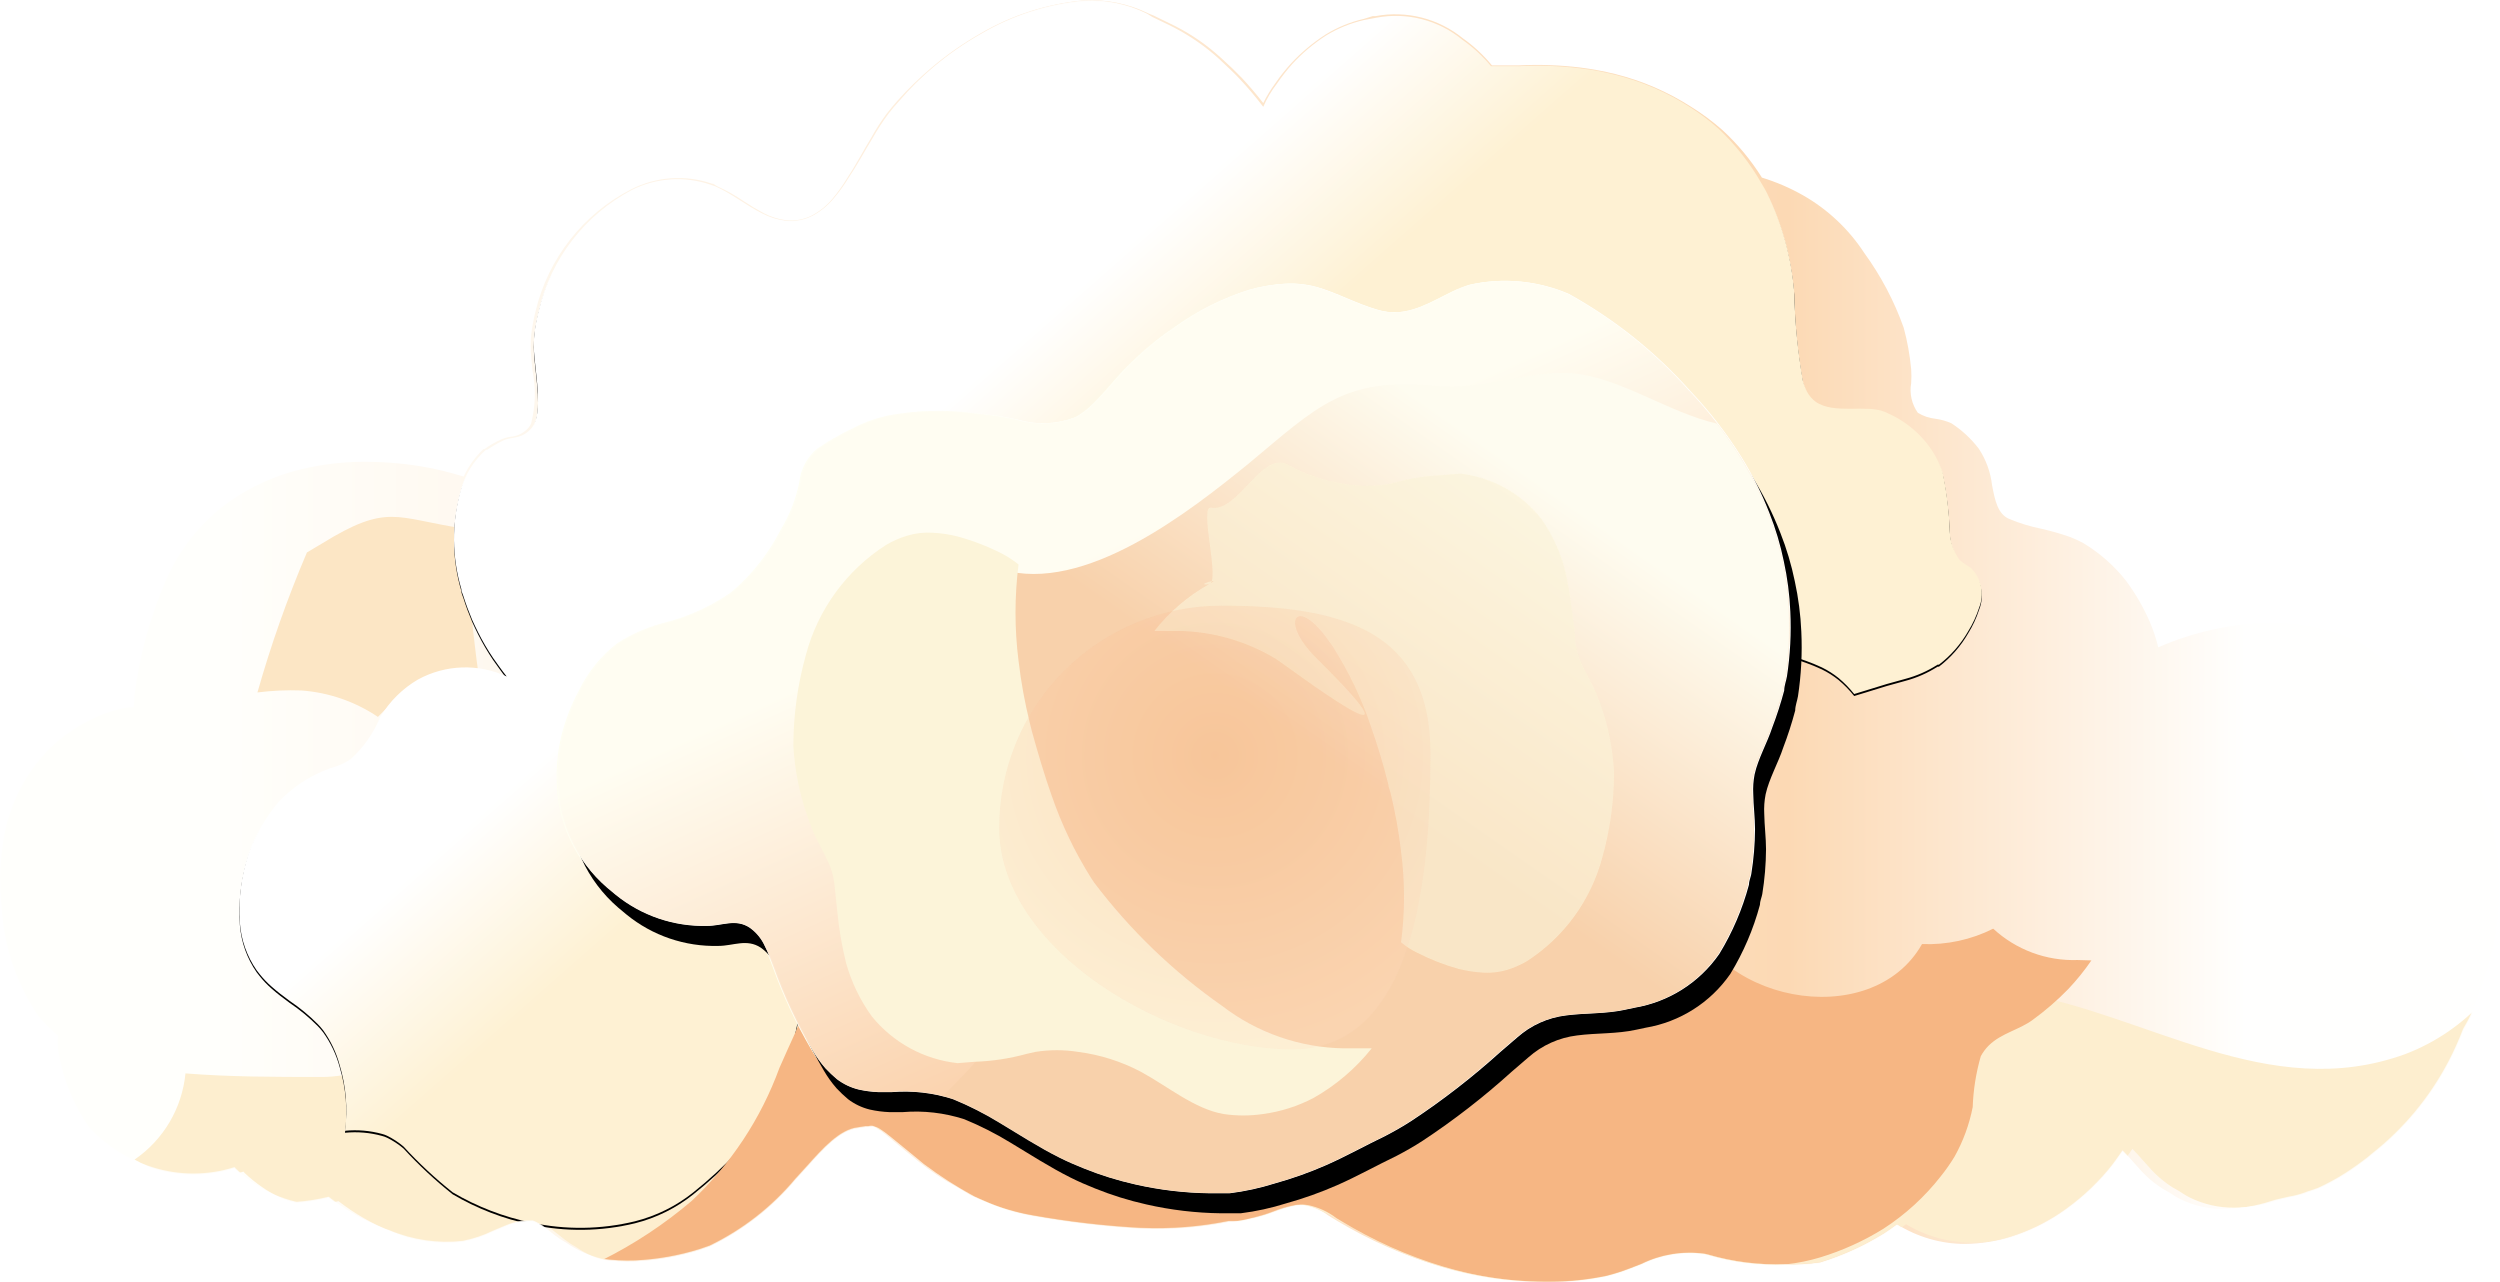 <?xml version="1.0" encoding="UTF-8"?>
<svg width="2500px" height="1282px" viewBox="0 0 2500 1282" version="1.1" xmlns="http://www.w3.org/2000/svg" xmlns:xlink="http://www.w3.org/1999/xlink">
    <title>Cloud-01</title>
    <defs>
        <linearGradient x1="89.526%" y1="60.218%" x2="8.742%" y2="60.218%" id="linearGradient-1">
            <stop stop-color="#FFFFFE" offset="0%"></stop>
            <stop stop-color="#FCD9B4" offset="22.496%"></stop>
            <stop stop-color="#FFFFFC" offset="100%"></stop>
        </linearGradient>
        <path d="M2487.613,808.615 C2483.891,796.474 2479.005,784.72 2473.022,773.518 L2464.346,756.757 C2454.509,733.657 2440.544,712.542 2423.136,694.449 C2403.602,675.869 2382.852,658.61 2361.024,642.788 C2342.31,633.894 2322.372,627.846 2301.871,624.845 C2290.758,623.349 2279.563,622.559 2268.35,622.478 C2230.377,623.62 2192.97,631.985 2158.127,647.126 C2156.061,638.565 2153.291,630.189 2149.846,622.084 C2143.508,607.412 2135.503,593.518 2125.987,580.676 C2114.089,565.539 2099.521,552.709 2083.002,542.818 C2078.84,540.616 2074.561,538.642 2070.185,536.903 C2060.754,533.598 2051.143,530.833 2041.397,528.621 C2030.319,526.41 2019.487,523.108 2009.06,518.762 C1997.623,513.833 1994.863,500.425 1991.905,484.847 C1990.415,471.884 1985.888,459.454 1978.694,448.567 C1971.097,438.568 1961.824,429.961 1951.286,423.13 C1946.209,420.858 1940.829,419.33 1935.315,418.595 C1929.104,417.928 1923.114,415.909 1917.766,412.68 L1917.766,412.68 C1911.626,404.057 1909.21,393.328 1911.062,382.906 C1911.366,378.31 1911.366,373.699 1911.062,369.103 C1909.766,355.045 1907.259,341.125 1903.569,327.499 C1894.068,300.829 1880.787,275.662 1864.133,252.768 C1848.616,228.996 1827.664,209.26 1803.008,195.191 C1789.969,187.772 1776.147,181.82 1761.797,177.445 C1750.829,159.918 1737.567,143.936 1722.362,129.925 C1712.57,121.319 1702.084,113.537 1691.01,106.658 C1667.724,91.694 1642.147,80.638 1615.293,73.926 C1603.86,71.093 1592.273,68.921 1580.59,67.419 C1559.857,64.88 1538.943,64.154 1518.084,65.25 C1511.577,65.25 1505.859,65.25 1500.535,65.25 L1491.859,65.25 C1483.444,54.995 1473.696,45.91 1462.874,38.237 C1438.407,18.259 1406.367,10.105 1375.326,15.956 L1372.566,15.956 L1363.693,18.716 C1350.099,21.834 1337.11,27.163 1325.243,34.491 C1312.584,42.685 1300.994,52.422 1290.737,63.476 C1285.413,69.391 1280.089,75.898 1275.159,83.194 C1270.561,89.389 1266.535,95.988 1263.132,102.912 C1256.427,94.236 1249.329,85.954 1241.836,77.87 L1231.977,68.011 L1220.935,57.758 L1215.809,53.223 C1201.843,41.207 1186.324,31.126 1169.669,23.251 L1153.5,15.364 L1148.571,13.392 C1128.489,3.554 1106.227,-0.993 1083.896,0.181 C1047.228,3.509 1011.747,14.887 979.982,33.505 C962.815,43.31 946.579,54.662 931.476,67.419 C919.28,77.716 907.815,88.851 897.167,100.743 C893.421,105.081 889.674,109.419 886.52,113.559 C880.713,121.411 875.443,129.645 870.745,138.207 C867.393,143.531 864.238,149.249 861.084,154.77 C857.929,160.291 851.816,170.741 846.887,178.234 C842.712,185.143 838.033,191.733 832.887,197.952 C827.104,205.107 819.925,211.01 811.789,215.304 C803.768,219.41 794.714,221.056 785.761,220.036 C777.97,219.018 770.424,216.614 763.48,212.938 C756.714,209.326 750.133,205.377 743.762,201.107 C735.336,195.356 726.43,190.342 717.143,186.121 L713.002,183.558 L712.016,183.558 C685.435,174.36 656.257,176.352 631.173,189.079 C583.064,213.728 548.13,258.17 535.541,310.738 C533.657,318.206 532.208,325.778 531.203,333.414 C530.333,341.739 530.333,350.131 531.203,358.456 L532.386,370.484 C535.884,387.98 535.412,406.038 531.006,423.328 C529.903,425.858 528.214,428.088 526.076,429.834 C521.883,433.666 516.55,436.021 510.894,436.539 C507.49,436.972 504.168,437.902 501.035,439.299 C495.122,441.918 489.504,445.157 484.274,448.961 L483.288,448.961 C475.037,456.763 468.345,466.065 463.571,476.369 C454.698,473.805 445.824,471.242 436.754,469.27 C416.078,464.749 395.013,462.239 373.854,461.778 C349.384,460.937 324.911,463.391 301.095,469.073 C275.441,475.23 251.165,486.131 229.519,501.213 C201.548,521.261 179.537,548.519 165.83,580.085 C149.822,617.024 139.197,656.069 134.282,696.026 C134.282,699.181 134.282,702.927 133.296,707.265 L127.972,707.265 C114.177,709.53 100.852,714.061 88.536,720.674 C68.017,730.835 50.08,745.535 36.086,763.659 C22.537,781.249 12.617,801.356 6.904,822.812 C0.119,850.402 -1.684,878.981 1.58,907.205 C3.74,946.073 16.417,983.625 38.255,1015.851 C44.224,1023.001 50.823,1029.6 57.973,1035.569 C57.48,1039.958 57.48,1044.39 57.973,1048.78 C62.128,1077.189 72.938,1104.214 89.522,1127.651 C106.645,1145.922 128.165,1159.499 152.028,1167.087 C178.838,1175.622 207.638,1175.622 234.449,1167.087 L235.632,1168.467 C240.87,1173.415 246.472,1177.963 252.392,1182.073 L252.392,1182.073 C265.593,1191.502 280.541,1198.205 296.363,1201.79 L296.363,1201.79 C307.207,1201.043 317.964,1199.327 328.503,1196.664 C344.616,1209.092 362.323,1219.305 381.15,1227.029 C383.713,1228.212 386.671,1229.198 389.431,1230.184 C412.459,1239.844 437.56,1243.508 462.387,1240.832 C472.978,1238.758 483.252,1235.311 492.95,1230.579 L506.556,1224.86 C512.829,1222.227 519.488,1220.629 526.273,1220.128 L530.414,1220.128 L532.978,1220.128 C537.071,1221.721 540.87,1223.987 544.217,1226.832 L549.343,1230.776 C552.933,1233.804 556.685,1236.634 560.583,1239.254 L565.906,1242.409 C576.686,1249.858 588.704,1255.333 601.399,1258.578 C612.562,1260.183 623.847,1260.777 635.116,1260.353 C657.076,1259.33 678.812,1255.486 699.791,1248.916 L709.453,1245.564 C742.466,1229.627 771.706,1206.84 795.226,1178.72 L807.254,1165.509 C822.436,1148.552 839.591,1129.229 857.731,1127.257 L865.224,1126.074 L868.182,1126.074 C874.295,1124.693 874.295,1124.891 904.857,1150.327 L919.449,1162.157 C930.724,1171.098 942.728,1179.079 955.335,1186.016 L970.715,1195.086 C975.645,1197.453 980.18,1199.424 984.715,1201.199 C999.963,1207.68 1015.909,1212.378 1032.235,1215.199 C1068.093,1221.612 1104.31,1225.826 1140.683,1227.818 L1141.866,1227.818 C1170.892,1228.986 1199.954,1226.669 1228.428,1220.917 L1235.132,1220.917 C1242.033,1220.917 1248.343,1218.551 1254.85,1217.17 C1261.013,1215.653 1267.072,1213.744 1272.991,1211.452 C1280.179,1208.536 1287.644,1206.356 1295.272,1204.945 C1298.408,1204.46 1301.6,1204.46 1304.736,1204.945 C1313.115,1206.42 1321.023,1209.867 1327.806,1215.001 L1332.144,1217.762 L1334.905,1219.339 L1337.074,1220.72 C1369.457,1240.196 1404.173,1255.5 1440.396,1266.268 C1473.736,1276.243 1508.326,1281.421 1543.126,1281.648 L1550.421,1281.648 C1569.24,1281.582 1588.003,1279.6 1606.42,1275.733 C1614.387,1273.713 1622.222,1271.211 1629.885,1268.24 L1641.124,1263.902 C1660.594,1254.273 1682.504,1250.702 1704.024,1253.649 L1708.756,1254.832 C1733.517,1262.059 1759.293,1265.19 1785.064,1264.099 C1796.799,1264.515 1808.548,1263.855 1820.162,1262.127 C1842.546,1255.232 1863.95,1245.491 1883.851,1233.142 C1888.189,1230.381 1892.527,1227.227 1896.865,1224.072 C1917.304,1236.92 1940.947,1243.753 1965.089,1243.79 L1965.089,1243.79 C1980.756,1243.597 1996.306,1241.072 2011.229,1236.297 C2028.409,1230.855 2044.738,1223.023 2059.735,1213.03 C2077.71,1200.953 2093.904,1186.417 2107.847,1169.847 C2112.973,1163.735 2117.706,1157.031 2122.438,1150.13 C2126.184,1153.876 2129.931,1158.017 2133.48,1162.157 L2137.226,1166.298 C2139.987,1169.453 2142.944,1172.805 2146.099,1175.763 C2151.094,1180.452 2156.506,1184.676 2162.268,1188.382 L2169.169,1192.326 L2169.169,1192.326 L2172.521,1194.495 C2174.799,1196.021 2177.17,1197.404 2179.62,1198.636 C2193.525,1205.529 2208.86,1209.042 2224.379,1208.889 L2224.379,1208.889 C2240.265,1208.628 2256.02,1205.969 2271.111,1201.002 C2274.016,1200.029 2276.98,1199.239 2279.984,1198.636 C2284.519,1197.453 2289.251,1196.467 2293.589,1195.678 C2298.573,1194.585 2303.455,1193.068 2308.18,1191.143 L2317.645,1187.988 L2317.645,1187.988 C2327.195,1183.663 2336.421,1178.655 2345.25,1173.002 C2352.94,1168.073 2360.63,1162.552 2367.926,1156.834 L2371.672,1153.679 C2403.369,1128.789 2429.442,1097.475 2448.178,1061.793 L2448.178,1061.793 C2453.758,1051.189 2458.696,1040.258 2462.966,1029.062 C2462.966,1029.062 2464.938,1025.315 2466.712,1022.358 C2468.013,1020.12 2469.198,1017.816 2470.262,1015.456 C2480.497,991.315 2488.548,966.305 2494.318,940.725 C2496.672,927.696 2498.121,914.519 2498.655,901.29 L2498.655,899.318 C2500.226,868.673 2496.491,837.988 2487.613,808.615 Z" id="path-2"></path>
        <filter x="-51.6%" y="-57.0%" width="203.2%" height="214.0%" filterUnits="objectBoundingBox" id="filter-4">
            <feGaussianBlur stdDeviation="38" in="SourceGraphic"></feGaussianBlur>
        </filter>
        <filter x="-4.2%" y="-28.2%" width="108.4%" height="156.4%" filterUnits="objectBoundingBox" id="filter-5">
            <feGaussianBlur stdDeviation="33" in="SourceGraphic"></feGaussianBlur>
        </filter>
        <linearGradient x1="38.552%" y1="35.291%" x2="48.045%" y2="43.038%" id="linearGradient-6">
            <stop stop-color="#FFFFFF" offset="0%"></stop>
            <stop stop-color="#FEF1D3" offset="100%"></stop>
        </linearGradient>
        <path d="M1971.793,568.846 C1969.427,566.085 1963.512,563.916 1959.174,559.381 C1953.395,551.225 1950.108,541.567 1949.709,531.579 C1949.021,511.696 1946.646,491.907 1942.611,472.425 C1938.999,461.794 1933.597,451.858 1926.639,443.045 C1916.153,429.922 1902.613,419.564 1887.203,412.877 L1884.64,411.694 C1866.302,404.004 1833.965,414.455 1815.627,401.638 C1812.001,398.997 1809.032,395.556 1806.951,391.582 C1805.186,388.126 1803.797,384.49 1802.811,380.737 C1797.696,351.486 1794.796,321.891 1794.135,292.204 C1791.411,257.571 1782.109,223.776 1766.727,192.628 C1765.149,189.473 1763.375,186.516 1761.6,183.558 C1750.04,163.275 1735.557,144.805 1718.615,128.742 C1709.709,120.724 1700.145,113.469 1690.024,107.052 C1667.081,92.201 1641.825,81.273 1615.293,74.715 C1603.893,71.734 1592.296,69.559 1580.59,68.208 C1559.986,65.707 1539.206,64.981 1518.478,66.039 C1512.366,66.039 1506.451,66.039 1500.732,66.039 C1495.014,66.039 1494.225,66.039 1490.873,66.039 C1482.58,55.981 1472.962,47.093 1462.282,39.617 C1438.318,19.872 1406.826,11.783 1376.312,17.533 L1363.693,19.899 C1350.397,22.978 1337.682,28.171 1326.032,35.279 C1313.546,43.314 1302.148,52.923 1292.117,63.87 C1286.582,70.114 1281.445,76.699 1276.737,83.588 C1271.268,90.688 1266.698,98.436 1263.132,106.658 C1255.732,96.924 1247.834,87.578 1239.47,78.659 C1236.315,75.307 1233.16,72.152 1229.808,68.997 L1218.963,58.744 L1213.837,54.208 C1199.903,42.397 1184.533,32.393 1168.091,24.434 L1152.12,16.744 L1146.796,13.392 C1127.365,3.709 1105.779,-0.839 1084.093,0.181 C1047.817,3.472 1012.727,14.787 981.363,33.307 C964.3,42.931 948.19,54.155 933.251,66.828 C920.996,77.207 909.589,88.548 899.139,100.743 C895.393,104.883 891.843,109.024 888.491,113.362 C882.595,121.303 877.196,129.6 872.323,138.207 C864.238,151.418 856.746,165.417 848.464,177.643 C844.239,184.566 839.493,191.158 834.267,197.36 C828.258,204.81 820.815,210.978 812.38,215.501 C803.973,219.728 794.525,221.439 785.17,220.43 C777.045,219.387 769.168,216.917 761.902,213.135 C746.128,205.248 731.537,193.417 715.565,186.318 L710.439,184.544 C684.508,175.592 656.059,177.513 631.567,189.868 C584.758,214.745 550.922,258.567 538.696,310.147 C536.74,317.532 535.29,325.042 534.358,332.625 C533.485,340.818 533.485,349.08 534.358,357.273 C536.33,378.568 541.259,407.159 534.358,423.328 C533.005,426.093 531.131,428.57 528.837,430.623 C519.569,439.102 511.091,436.539 503.204,440.285 C497.643,442.946 492.302,446.045 487.232,449.552 L485.852,449.552 C473.368,460.65 464.448,475.195 460.219,491.354 C451.455,523.28 451.796,557.02 461.204,588.761 C461.204,591.127 462.387,593.296 463.176,595.662 C465.74,603.944 468.894,612.225 472.049,619.718 C474.021,623.859 475.796,627.999 477.965,632.14 C482.416,640.991 487.421,649.553 492.95,657.773 C496.499,662.703 501.232,669.604 506.556,676.308 C478.238,663.234 445.404,664.331 418.022,679.266 C402.639,688.219 389.755,700.899 380.558,716.138 L379.572,718.11 C373.059,733.59 363.232,747.455 350.784,758.729 C346.555,761.757 341.905,764.148 336.982,765.828 C316.367,771.922 297.551,782.954 282.166,797.968 L278.419,801.714 C265.416,817.255 255.208,834.935 248.251,853.967 C240.967,876.201 238.087,899.643 239.772,922.979 C241.061,939.901 246.847,956.17 256.533,970.105 L259.293,973.654 C262.958,978.3 267.051,982.591 271.518,986.471 C277.236,991.598 283.349,996.133 289.461,1000.668 C299.601,1007.48 309.045,1015.273 317.658,1023.935 C319.536,1025.88 321.313,1027.92 322.982,1030.047 C330.57,1040.583 336.182,1052.408 339.545,1064.948 C345.956,1086.21 347.771,1108.592 344.869,1130.609 C357.314,1129.369 369.882,1130.438 381.938,1133.764 C383.64,1134.178 385.292,1134.773 386.868,1135.538 C392.823,1138.443 398.387,1142.087 403.431,1146.383 C418.583,1162.884 434.999,1178.179 452.529,1192.129 C476.958,1206.545 503.611,1216.806 531.4,1222.494 C565.57,1229.835 600.957,1229.363 634.919,1221.114 C656.225,1215.744 676.129,1205.859 693.284,1192.129 C708.866,1179.697 723.559,1166.19 737.255,1151.707 C750.814,1138.107 761.656,1122.046 769.198,1104.384 C784.836,1073.852 795.297,1040.936 800.155,1006.978 C800.418,988.014 798.899,969.067 795.62,950.387 C795.62,947.035 795.62,943.486 795.62,939.937 C794.117,920.638 791.284,901.466 787.141,882.558 C783.986,867.745 779.97,853.129 775.113,838.784 C769.841,822.817 763.246,807.317 755.396,792.447 C742.834,767.049 723.789,745.419 700.185,729.744 C689.816,723.211 678.198,718.913 666.073,717.124 C655.229,715.547 644.778,715.153 634.525,714.561 C639.849,708.646 642.609,697.604 649.708,694.843 L652.271,694.843 L664.496,692.083 C672.897,690.353 681.389,689.102 689.932,688.336 L713.002,686.364 L742.579,686.364 C757.762,686.364 772.944,686.364 787.93,684.787 C802.044,683.755 816.035,681.445 829.732,677.886 L837.422,675.52 C847.478,672.168 857.14,668.421 868.182,663.886 C884.401,656.596 899.801,647.607 914.125,637.07 C928.46,625.898 941.669,613.35 953.56,599.606 C962.828,589.55 971.898,579.888 981.166,568.846 C995.584,552.013 1011.416,536.445 1028.489,522.311 C1035.47,517.028 1042.93,512.407 1050.77,508.509 L1054.122,506.932 C1065.091,502.085 1076.433,498.128 1088.037,495.101 C1106.491,490.823 1124.72,485.624 1142.655,479.524 L1148.176,477.355 C1162.176,471.834 1175.978,466.115 1189.387,459.806 C1212.639,448.965 1234.709,435.749 1255.244,420.37 C1260.963,416.229 1266.484,411.497 1272.005,406.765 C1277.499,423.153 1284.772,438.889 1293.694,453.693 C1310.609,450.426 1327.747,448.448 1344.961,447.778 C1366.313,447.055 1387.688,448.177 1408.847,451.13 L1418.114,452.51 C1429.551,454.285 1441.184,456.651 1452.621,459.214 C1464.057,461.778 1472.339,464.144 1483.183,467.101 C1517.677,477.432 1551.248,490.623 1583.548,506.537 L1593.406,511.467 C1602.28,515.805 1610.955,520.537 1619.237,525.466 C1644.186,540.321 1667.399,557.913 1688.447,577.916 C1697.495,586.913 1706.052,596.391 1714.08,606.31 C1720.533,614.265 1727.516,621.775 1734.981,628.788 C1744.528,637.497 1755.725,644.202 1767.91,648.506 C1774.811,651.069 1781.91,653.238 1788.811,655.407 C1800.123,658.344 1811.145,662.304 1821.74,667.238 C1827.707,670.15 1833.328,673.722 1838.5,677.886 C1844.221,682.667 1849.44,688.018 1854.077,693.857 L1886.809,683.801 L1905.344,678.674 C1916.729,675.638 1927.572,670.848 1937.484,664.478 L1938.864,664.478 C1950.699,655.408 1960.617,644.082 1968.047,631.154 C1972.683,623.68 1976.391,615.668 1979.089,607.296 C1984.32,594.149 1981.476,579.163 1971.793,568.846 Z" id="path-7"></path>
        <filter x="-2.8%" y="-3.8%" width="105.6%" height="108.0%" filterUnits="objectBoundingBox" id="filter-8">
            <feGaussianBlur stdDeviation="10" in="SourceGraphic"></feGaussianBlur>
        </filter>
        <filter x="-3.4%" y="-4.7%" width="106.8%" height="109.7%" filterUnits="objectBoundingBox" id="filter-9">
            <feOffset dx="0" dy="2" in="SourceAlpha" result="shadowOffsetOuter1"></feOffset>
            <feGaussianBlur stdDeviation="9.5" in="shadowOffsetOuter1" result="shadowBlurOuter1"></feGaussianBlur>
            <feColorMatrix values="0 0 0 0 0.996   0 0 0 0 0.937   0 0 0 0 0.804  0 0 0 1 0" type="matrix" in="shadowBlurOuter1"></feColorMatrix>
        </filter>
        <filter x="-10.1%" y="-37.8%" width="120.1%" height="175.7%" filterUnits="objectBoundingBox" id="filter-10">
            <feGaussianBlur stdDeviation="50" in="SourceGraphic"></feGaussianBlur>
        </filter>
        <path d="M799.169,482.481 C795.754,499.141 789.483,515.085 780.634,529.607 L778.663,533.353 C769.607,550.267 758.187,565.803 744.748,579.493 C739.9,584.53 734.694,589.209 729.171,593.493 C708.673,607.406 685.826,617.493 661.735,623.267 C646.041,627.575 631.085,634.222 617.37,642.985 C601.059,655.566 587.896,671.767 578.92,690.308 C571.068,704.802 565.104,720.242 561.174,736.251 C557.817,750.458 556.292,765.036 556.639,779.63 C556.651,821.072 574.721,860.452 606.131,887.487 L614.413,894.388 C640.295,915.511 672.902,926.637 706.298,925.74 C721.086,925.74 734.692,918.247 748.691,927.514 C755.329,932.213 760.575,938.616 763.874,946.049 C767.226,952.556 769.79,959.852 772.747,967.345 C783.066,996.108 796.072,1023.836 811.592,1050.16 C815.267,1056.545 819.56,1062.555 824.408,1068.103 C828.005,1071.939 831.823,1075.56 835.845,1078.948 C842.34,1083.906 849.792,1087.464 857.731,1089.398 C864.213,1090.85 870.812,1091.708 877.449,1091.962 L890.463,1091.962 C911.303,1090.213 932.282,1092.626 952.18,1099.06 C968.087,1105.585 983.45,1113.365 998.123,1122.327 C1017.841,1134.158 1037.559,1146.975 1058.46,1157.425 C1066.347,1161.369 1074.431,1164.918 1082.91,1168.27 C1099.535,1174.983 1116.681,1180.325 1134.176,1184.242 C1158.702,1189.839 1183.753,1192.814 1208.907,1193.115 C1215.611,1193.115 1222.316,1193.115 1228.625,1193.115 C1243.944,1191.203 1259.058,1187.903 1273.779,1183.256 C1291.35,1178.382 1308.549,1172.254 1325.243,1164.918 C1344.961,1156.242 1364.679,1145.2 1384.397,1135.735 C1393.467,1131.003 1402.143,1126.074 1410.621,1120.553 C1441.9,1099.896 1471.562,1076.892 1499.352,1051.737 L1516.309,1037.146 C1529.946,1025.076 1546.933,1017.443 1565.013,1015.259 C1584.731,1012.696 1604.448,1013.879 1624.166,1009.541 L1633.434,1007.569 C1667.801,1001.799 1698.378,982.386 1718.221,953.739 C1731.315,932.26 1741.274,909.021 1747.798,884.727 C1747.798,880.98 1749.572,877.234 1750.164,873.882 C1752.562,859.08 1753.815,844.116 1753.91,829.122 C1753.91,817.883 1752.333,805.658 1752.136,793.827 C1751.767,787.222 1752.231,780.598 1753.516,774.109 C1756.868,758.729 1766.332,742.166 1771.065,727.575 C1775.731,715.374 1779.746,702.934 1783.093,690.308 C1783.093,685.576 1785.064,680.843 1785.853,676.111 C1789.104,654.717 1790.227,633.052 1789.205,611.436 C1788.474,594.521 1786.297,577.7 1782.698,561.156 C1779.319,544.664 1774.503,528.499 1768.304,512.847 C1760.753,493.44 1751.447,474.762 1740.502,457.045 C1725.748,433.362 1708.638,411.232 1689.433,390.99 C1654.7,351.987 1613.636,319.123 1567.97,293.781 C1536.899,280.404 1502.401,277.162 1469.381,284.514 C1463.782,286.224 1458.313,288.333 1453.015,290.823 C1430.931,301.471 1411.016,314.682 1386.763,311.724 C1383.559,311.332 1380.393,310.672 1377.298,309.752 C1355.609,303.64 1336.679,292.795 1315.976,286.88 C1305.833,284.125 1295.318,282.994 1284.821,283.528 C1272.539,284.216 1260.371,286.266 1248.54,289.64 C1222.091,298.017 1197.135,310.528 1174.598,326.71 L1164.936,333.414 C1152.47,342.47 1140.735,352.491 1129.839,363.385 C1124.318,368.709 1119.191,374.23 1114.064,380.145 C1108.938,386.061 1100.065,396.511 1092.177,404.004 C1087.284,408.893 1081.784,413.134 1075.811,416.624 C1056.968,424.181 1036.124,425.154 1016.658,419.384 C1007.785,417.609 999.109,415.835 991.024,414.849 L967.363,412.286 C942.731,409.649 917.856,410.379 893.421,414.455 C889.568,415.034 885.751,415.824 881.984,416.821 C872.16,419.413 862.642,423.049 853.591,427.666 C844.52,432.003 835.647,436.933 826.774,442.257 L817.113,448.567 C806.951,457.109 800.515,469.274 799.169,482.481 Z" id="path-11"></path>
        <path d="M800.169,482.481 C796.754,499.141 790.483,515.085 781.634,529.607 L779.663,533.353 C770.607,550.267 759.187,565.803 745.748,579.493 C740.9,584.53 735.694,589.209 730.171,593.493 C709.673,607.406 686.826,617.493 662.735,623.267 C647.041,627.575 632.085,634.222 618.37,642.985 C602.059,655.566 588.896,671.767 579.92,690.308 C572.068,704.802 566.104,720.242 562.174,736.251 C558.817,750.458 557.292,765.036 557.639,779.63 C557.651,821.072 575.721,860.452 607.131,887.487 L615.413,894.388 C641.295,915.511 673.902,926.637 707.298,925.74 C722.086,925.74 735.692,918.247 749.691,927.514 C756.329,932.213 761.575,938.616 764.874,946.049 C768.226,952.556 770.79,959.852 773.747,967.345 C784.066,996.108 797.072,1023.836 812.592,1050.16 C816.267,1056.545 820.56,1062.555 825.408,1068.103 C829.005,1071.939 832.823,1075.56 836.845,1078.948 C843.34,1083.906 850.792,1087.464 858.731,1089.398 C865.213,1090.85 871.812,1091.708 878.449,1091.962 L891.463,1091.962 C912.303,1090.213 933.282,1092.626 953.18,1099.06 C969.087,1105.585 984.45,1113.365 999.123,1122.327 C1018.841,1134.158 1038.559,1146.975 1059.46,1157.425 C1067.347,1161.369 1075.431,1164.918 1083.91,1168.27 C1100.535,1174.983 1117.681,1180.325 1135.176,1184.242 C1159.702,1189.839 1184.753,1192.814 1209.907,1193.115 C1216.611,1193.115 1223.316,1193.115 1229.625,1193.115 C1244.944,1191.203 1260.058,1187.903 1274.779,1183.256 C1292.35,1178.382 1309.549,1172.254 1326.243,1164.918 C1345.961,1156.242 1365.679,1145.2 1385.397,1135.735 C1394.467,1131.003 1403.143,1126.074 1411.621,1120.553 C1442.9,1099.896 1472.562,1076.892 1500.352,1051.737 L1517.309,1037.146 C1530.946,1025.076 1547.933,1017.443 1566.013,1015.259 C1585.731,1012.696 1605.448,1013.879 1625.166,1009.541 L1634.434,1007.569 C1668.801,1001.799 1699.378,982.386 1719.221,953.739 C1732.315,932.26 1742.274,909.021 1748.798,884.727 C1748.798,880.98 1750.572,877.234 1751.164,873.882 C1753.562,859.08 1754.815,844.116 1754.91,829.122 C1754.91,817.883 1753.333,805.658 1753.136,793.827 C1752.767,787.222 1753.231,780.598 1754.516,774.109 C1757.868,758.729 1767.332,742.166 1772.065,727.575 C1776.731,715.374 1780.746,702.934 1784.093,690.308 C1784.093,685.576 1786.064,680.843 1786.853,676.111 C1790.104,654.717 1791.227,633.052 1790.205,611.436 C1789.474,594.521 1787.297,577.7 1783.698,561.156 C1780.319,544.664 1775.503,528.499 1769.304,512.847 C1761.753,493.44 1752.447,474.762 1741.502,457.045 C1726.748,433.362 1709.638,411.232 1690.433,390.99 C1655.7,351.987 1614.636,319.123 1568.97,293.781 C1537.899,280.404 1503.401,277.162 1470.381,284.514 C1464.782,286.224 1459.313,288.333 1454.015,290.823 C1431.931,301.471 1412.016,314.682 1387.763,311.724 C1384.559,311.332 1381.393,310.672 1378.298,309.752 C1356.609,303.64 1337.679,292.795 1316.976,286.88 C1306.833,284.125 1296.318,282.994 1285.821,283.528 C1273.539,284.216 1261.371,286.266 1249.54,289.64 C1223.091,298.017 1198.135,310.528 1175.598,326.71 L1165.936,333.414 C1153.47,342.47 1141.735,352.491 1130.839,363.385 C1125.318,368.709 1120.191,374.23 1115.064,380.145 C1109.938,386.061 1101.065,396.511 1093.177,404.004 C1088.284,408.893 1082.784,413.134 1076.811,416.624 C1057.968,424.181 1037.124,425.154 1017.658,419.384 C1008.785,417.609 1000.109,415.835 992.024,414.849 L968.363,412.286 C943.731,409.649 918.856,410.379 894.421,414.455 C890.568,415.034 886.751,415.824 882.984,416.821 C873.16,419.413 863.642,423.049 854.591,427.666 C845.52,432.003 836.647,436.933 827.774,442.257 L818.113,448.567 C807.951,457.109 801.515,469.274 800.169,482.481 Z" id="path-13"></path>
        <filter x="-3.0%" y="-3.0%" width="107.7%" height="110.4%" filterUnits="objectBoundingBox" id="filter-15">
            <feOffset dx="11" dy="20" in="SourceAlpha" result="shadowOffsetOuter1"></feOffset>
            <feGaussianBlur stdDeviation="12.5" in="shadowOffsetOuter1" result="shadowBlurOuter1"></feGaussianBlur>
            <feColorMatrix values="0 0 0 0 0.961   0 0 0 0 0.651   0 0 0 0 0.443  0 0 0 0.009 0" type="matrix" in="shadowBlurOuter1"></feColorMatrix>
        </filter>
        <linearGradient x1="42.428%" y1="30.614%" x2="69.303%" y2="74.073%" id="linearGradient-16">
            <stop stop-color="#FFFDF2" offset="0%"></stop>
            <stop stop-color="#FACDA5" offset="100%"></stop>
        </linearGradient>
        <path d="M242.578,201.813 C239.163,218.473 232.893,234.417 224.044,248.939 L222.072,252.686 C213.016,269.599 201.597,285.135 188.157,298.826 C183.31,303.862 178.104,308.541 172.58,312.825 C152.082,326.738 129.236,336.825 105.145,342.599 C89.45,346.907 74.494,353.554 60.779,362.317 C44.468,374.898 31.305,391.099 22.329,409.64 C14.477,424.134 8.513,439.574 4.583,455.583 C1.226,469.79 -0.298,484.368 0.048,498.962 C0.06,540.404 18.131,579.784 49.54,606.819 L57.822,613.72 C83.704,634.843 116.311,645.969 149.707,645.072 C164.496,645.072 178.101,637.579 192.101,646.847 C198.738,651.545 203.984,657.949 207.283,665.381 C210.635,671.888 213.199,679.184 216.156,686.677 C226.476,715.44 239.481,743.168 255.001,769.492 C258.677,775.877 262.969,781.887 267.817,787.435 C271.414,791.271 275.233,794.892 279.254,798.28 C285.749,803.238 293.201,806.796 301.141,808.731 C307.622,810.183 314.222,811.041 320.859,811.294 L333.872,811.294 C354.712,809.546 375.691,811.959 395.589,818.392 C411.496,824.917 426.859,832.698 441.532,841.659 C461.25,853.49 480.968,866.307 501.869,876.757 C509.756,880.701 517.84,884.25 526.319,887.602 C542.944,894.315 560.09,899.657 577.586,903.574 C602.111,909.171 627.162,912.146 652.316,912.447 C659.021,912.447 665.725,912.447 672.034,912.447 C687.353,910.535 702.467,907.235 717.188,902.588 C734.76,897.714 751.958,891.586 768.652,884.25 C788.37,875.574 808.088,864.532 827.806,855.068 C836.876,850.335 845.552,845.406 854.031,839.885 C885.309,819.229 914.971,796.224 942.761,771.069 L959.719,756.478 C973.355,744.409 990.342,736.775 1008.422,734.591 C1028.14,732.028 1047.858,733.211 1067.576,728.873 L1076.843,726.901 C1111.21,721.131 1141.787,701.719 1161.63,673.071 C1174.724,651.592 1184.683,628.354 1191.207,604.059 C1191.207,600.312 1192.981,596.566 1193.573,593.214 C1195.971,578.413 1197.224,563.448 1197.319,548.454 C1197.319,537.215 1195.742,524.99 1195.545,513.159 C1195.176,506.555 1195.64,499.93 1196.925,493.441 C1200.277,478.061 1209.742,461.498 1214.474,446.907 C1219.14,434.706 1223.155,422.267 1226.502,409.64 C1226.502,404.908 1228.474,400.176 1229.262,395.443 C1232.514,374.049 1233.636,352.385 1232.614,330.769 C1231.883,313.853 1229.706,297.032 1226.107,280.488 C1222.728,263.996 1217.912,247.831 1211.713,232.179 C1204.162,212.772 1194.856,194.094 1183.911,176.377 C1169.157,152.695 1152.047,130.564 1132.842,110.322 C1098.109,71.319 1057.045,38.455 1011.38,13.113 C980.308,-0.263 945.81,-3.506 912.79,3.846 C907.191,5.556 901.722,7.665 896.424,10.155 C874.34,20.803 854.425,34.014 830.172,31.056 C826.968,30.664 823.802,30.004 820.707,29.085 C799.018,22.972 780.088,12.127 759.385,6.212 C749.242,3.457 738.727,2.326 728.23,2.86 C715.948,3.549 703.78,5.599 691.949,8.972 C665.5,17.349 640.544,29.86 618.007,46.042 L608.346,52.746 C595.879,61.802 584.144,71.823 573.248,82.717 C567.727,88.041 562.6,93.562 557.473,99.478 C552.347,105.393 543.474,115.843 535.586,123.336 C530.694,128.226 525.193,132.467 519.221,135.956 C500.377,143.514 479.533,144.486 460.067,138.716 C451.194,136.942 442.518,135.167 434.434,134.181 L410.772,131.618 C386.141,128.981 361.265,129.711 336.83,133.787 C332.978,134.366 329.16,135.156 325.394,136.153 C315.57,138.746 306.051,142.381 297,146.998 C287.93,151.336 279.057,156.265 270.183,161.589 L260.522,167.899 C250.36,176.442 243.924,188.606 242.578,201.813 Z" id="path-17"></path>
        <linearGradient x1="85.282%" y1="23.671%" x2="60.274%" y2="56.364%" id="linearGradient-19">
            <stop stop-color="#FEFCF0" offset="0%"></stop>
            <stop stop-color="#F8D1AB" offset="100%"></stop>
        </linearGradient>
        <filter x="-16.8%" y="-18.3%" width="133.5%" height="136.6%" filterUnits="objectBoundingBox" id="filter-20">
            <feGaussianBlur stdDeviation="50" in="SourceGraphic"></feGaussianBlur>
        </filter>
        <filter x="-22.8%" y="-22.6%" width="145.6%" height="145.3%" filterUnits="objectBoundingBox" id="filter-21">
            <feGaussianBlur stdDeviation="44" in="SourceGraphic"></feGaussianBlur>
        </filter>
        <filter x="-17.6%" y="-15.9%" width="135.2%" height="131.7%" filterUnits="objectBoundingBox" id="filter-22">
            <feGaussianBlur stdDeviation="27" in="SourceGraphic"></feGaussianBlur>
        </filter>
        <radialGradient cx="50%" cy="33.752%" fx="50%" fy="33.752%" r="68.157%" gradientTransform="translate(0.5,0.338),scale(1,0.972),rotate(90),translate(-0.5,-0.338)" id="radialGradient-23">
            <stop stop-color="#F39C60" offset="0%"></stop>
            <stop stop-color="#FFDBC2" offset="100%"></stop>
        </radialGradient>
        <filter x="-34.8%" y="-33.8%" width="169.6%" height="167.6%" filterUnits="objectBoundingBox" id="filter-24">
            <feGaussianBlur stdDeviation="50" in="SourceGraphic"></feGaussianBlur>
        </filter>
    </defs>
    <g id="Page-1" stroke="none" stroke-width="1" fill="none" fill-rule="evenodd">
        <g id="Cloud-01" transform="translate(0.116, 0.169)">
            <mask id="mask-3" fill="white">
                <use xlink:href="#path-2"></use>
            </mask>
            <use id="Path" fill="url(#linearGradient-1)" fill-rule="nonzero" xlink:href="#path-2"></use>
            <path d="M478.162,672.168 C475.796,655.999 474.021,638.647 473.232,632.732 C469.092,604.338 480.922,555.438 475.993,528.227 C471.658,529.329 467.117,529.329 462.782,528.227 C395.149,517.974 387.854,502.594 321.404,543.607 L306.813,552.283 C287.363,597.851 270.832,644.611 257.321,692.28 C271.966,690.426 286.738,689.766 301.489,690.308 C328.787,692.345 355.085,701.451 377.798,716.73 C403.516,689.48 438.94,673.469 476.387,672.168 L478.162,672.168 Z" id="Path" fill="#FCE6C5" fill-rule="nonzero" filter="url(#filter-4)" mask="url(#mask-3)"></path>
            <path d="M2405.193,1053.906 C2268.153,1103.792 2146.691,1013.287 2015.961,991.992 C2004.043,995.934 1991.632,998.191 1979.089,998.696 C1821.345,1006.386 1669.123,1078.948 1513.549,1105.173 C1371.358,1126.453 1226.048,1106.896 1094.543,1048.78 C978.602,999.682 893.224,930.472 763.48,933.824 C745.734,933.824 718.72,933.824 689.932,935.796 C629.004,953.542 568.667,971.683 526.865,1012.696 C495.81,1047.44 447.253,1060.718 402.839,1046.611 C379.859,1066.467 350.392,1077.202 320.024,1076.779 C274.87,1076.779 229.913,1076.779 185.351,1073.23 C181.973,1108.063 163.346,1139.612 134.479,1159.397 C142.853,1164.297 151.706,1168.328 160.901,1171.425 C187.711,1179.96 216.511,1179.96 243.322,1171.425 L244.505,1172.805 C249.743,1177.753 255.345,1182.301 261.265,1186.41 L261.265,1186.41 C274.466,1195.84 289.414,1202.543 305.236,1206.128 L305.236,1206.128 C316.412,1205.44 327.501,1203.724 338.362,1201.002 C354.475,1213.43 372.182,1223.643 391.009,1231.367 C393.572,1232.55 396.53,1233.536 399.29,1234.522 C422.318,1244.182 447.419,1247.846 472.246,1245.17 C482.837,1243.096 493.111,1239.649 502.809,1234.917 L516.415,1229.198 C522.688,1226.565 529.347,1224.967 536.132,1224.466 L540.273,1224.466 L542.837,1224.466 C546.93,1226.059 550.729,1228.325 554.076,1231.17 L559.202,1235.114 C562.792,1238.142 566.544,1240.972 570.442,1243.592 L575.765,1246.747 C586.545,1254.196 598.563,1259.671 611.258,1262.916 C622.421,1264.521 633.706,1265.115 644.975,1264.691 C666.935,1263.667 688.671,1259.824 709.65,1253.254 L719.312,1249.902 C752.325,1233.965 781.565,1211.178 805.085,1183.058 L817.113,1169.847 C832.295,1152.89 849.45,1133.566 867.59,1131.595 L875.083,1130.412 L878.041,1130.412 C884.153,1129.031 884.153,1129.229 914.716,1154.665 L929.307,1166.495 C940.583,1175.436 952.587,1183.417 965.194,1190.354 L980.574,1199.424 C985.503,1201.79 990.039,1203.762 994.574,1205.537 C1009.822,1212.018 1025.768,1216.716 1042.094,1219.537 C1077.952,1225.95 1114.169,1230.164 1150.542,1232.156 L1151.725,1232.156 C1180.751,1233.324 1209.813,1231.007 1238.287,1225.255 L1244.991,1225.255 C1251.892,1225.255 1258.202,1222.889 1264.709,1221.508 C1270.872,1219.991 1276.931,1218.081 1282.849,1215.79 C1289.854,1212.979 1297.119,1210.865 1304.539,1209.48 C1307.675,1208.995 1310.868,1208.995 1314.004,1209.48 C1322.382,1210.955 1330.29,1214.402 1337.074,1219.537 L1341.412,1222.297 L1343.975,1222.691 L1346.144,1224.072 C1378.528,1243.548 1413.243,1258.852 1449.466,1269.62 C1482.806,1279.595 1517.396,1284.773 1552.196,1285 L1560.872,1285 C1579.691,1284.934 1598.454,1282.952 1616.871,1279.085 C1624.62,1277.301 1632.258,1275.062 1639.744,1272.381 L1650.983,1268.043 C1670.453,1258.414 1692.363,1254.843 1713.883,1257.789 L1718.615,1258.972 C1743.376,1266.2 1769.152,1269.331 1794.923,1268.24 C1806.521,1267.245 1818.005,1265.199 1829.233,1262.127 C1851.616,1255.232 1873.021,1245.491 1892.921,1233.142 C1897.259,1230.381 1901.597,1227.227 1905.935,1224.072 C1926.746,1236.578 1950.674,1242.936 1974.948,1242.409 L1974.948,1242.409 C1990.615,1242.217 2006.165,1239.692 2021.088,1234.917 C2038.268,1229.475 2054.597,1221.642 2069.594,1211.649 C2087.569,1199.572 2103.763,1185.037 2117.706,1168.467 C2122.832,1162.355 2127.564,1155.651 2132.297,1148.749 C2136.043,1152.496 2139.79,1156.636 2143.339,1160.777 L2147.085,1164.918 C2149.846,1168.073 2152.803,1171.425 2155.958,1174.383 C2160.953,1179.071 2166.365,1183.295 2172.127,1187.002 L2179.028,1190.946 L2179.028,1190.946 L2182.38,1193.115 C2184.658,1194.641 2187.029,1196.024 2189.479,1197.255 C2203.384,1204.148 2218.719,1207.661 2234.238,1207.509 L2234.238,1207.509 C2250.124,1207.248 2265.879,1204.589 2280.97,1199.621 C2283.875,1198.649 2286.839,1197.859 2289.843,1197.255 C2294.378,1196.072 2299.11,1195.086 2303.448,1194.298 C2308.432,1193.205 2313.314,1191.687 2318.039,1189.763 L2327.504,1186.608 L2327.504,1186.608 C2337.054,1182.282 2346.28,1177.274 2355.109,1171.622 C2362.799,1166.693 2370.489,1161.172 2377.785,1155.453 L2381.531,1152.299 C2412.365,1127.607 2437.744,1096.79 2456.065,1061.793 L2456.065,1061.793 C2461.645,1051.189 2466.583,1040.258 2470.853,1029.062 C2470.853,1029.062 2472.825,1025.315 2474.6,1022.358 C2475.9,1020.12 2477.085,1017.816 2478.149,1015.456 C2480.121,1010.527 2482.092,1005.203 2484.064,999.879 C2462.432,1023.89 2435.397,1042.409 2405.193,1053.906 L2405.193,1053.906 Z" id="Path" fill="#FDEECF" fill-rule="nonzero" filter="url(#filter-5)" mask="url(#mask-3)"></path>
            <g id="Path" fill-rule="nonzero" filter="url(#filter-8)" mask="url(#mask-3)">
                <use fill="black" fill-opacity="1" filter="url(#filter-9)" xlink:href="#path-7"></use>
                <use fill="url(#linearGradient-6)" xlink:href="#path-7"></use>
            </g>
            <path d="M2077.481,959.852 C2046.318,960.931 2015.988,949.664 1993.088,928.5 C1971.054,939.594 1946.556,944.887 1921.907,943.88 C1871.232,1033.597 1706.784,1003.034 1683.32,897.346 C1655.554,912.571 1624.944,921.902 1593.406,924.754 C1544.835,927.964 1496.679,914.005 1457.353,885.318 C1429.82,892.777 1403.325,903.64 1378.481,917.655 C1353.045,931.458 1328.003,947.627 1302.962,963.007 C1283.244,975.232 1263.526,987.062 1242.625,997.119 C1237.498,999.682 1232.569,1002.048 1227.442,1004.217 C1208.115,1012.7 1188.372,1020.203 1168.288,1026.695 C1136.814,1036.485 1104.554,1043.543 1071.868,1047.794 L1063.192,1048.78 C1037.421,1050.724 1011.519,1049.998 985.898,1046.611 C971.701,1045.033 957.307,1043.061 942.913,1041.09 L918.66,1037.935 C909.195,1036.554 898.942,1034.977 891.055,1033.202 C877.557,1030.454 864.352,1026.427 851.619,1021.174 C836.332,1014.976 822.2,1006.243 809.817,995.344 C802.127,1019.597 789.113,1044.836 779.254,1067.906 C760.788,1118.451 730.737,1163.967 691.51,1200.805 C664.171,1224.068 634.111,1243.931 601.99,1259.958 L604.356,1259.958 C615.313,1261.64 626.409,1262.234 637.482,1261.733 C659.245,1260.679 680.782,1256.835 701.566,1250.296 L711.03,1247.142 C743.78,1231.318 772.759,1208.659 796.014,1180.692 C815.732,1160.974 835.45,1131.398 859.9,1128.637 C863.647,1128.637 866.407,1128.637 868.576,1127.257 C877.844,1125.679 874.886,1123.708 913.336,1155.256 L923.589,1163.735 C939.651,1175.82 956.59,1186.695 974.264,1196.269 L988.067,1202.382 C1003.187,1208.795 1019.002,1213.427 1035.193,1216.185 C1070.79,1222.572 1106.743,1226.787 1142.852,1228.804 L1144.43,1228.804 C1175.586,1229.725 1206.746,1227.078 1237.301,1220.917 C1243.611,1219.931 1249.921,1218.748 1257.019,1217.17 C1270.822,1214.016 1284.033,1207.114 1297.835,1204.945 C1301.162,1204.367 1304.564,1204.367 1307.891,1204.945 C1318.228,1207.05 1327.943,1211.502 1336.285,1217.959 L1341.214,1220.917 C1372.957,1240.235 1407.009,1255.472 1442.564,1266.268 C1477.969,1276.985 1514.815,1282.172 1551.802,1281.648 C1570.428,1281.649 1589.002,1279.667 1607.209,1275.733 C1615.12,1273.745 1622.892,1271.242 1630.476,1268.24 L1641.715,1263.902 C1661.708,1254.142 1684.178,1250.638 1706.193,1253.846 C1732.212,1261.584 1759.316,1265.047 1786.445,1264.099 C1797.87,1262.825 1809.156,1260.515 1820.162,1257.198 C1842.345,1250.442 1863.555,1240.831 1883.26,1228.607 C1905.178,1214.447 1924.573,1196.719 1940.639,1176.157 C1945.663,1169.892 1950.274,1163.305 1954.441,1156.439 C1963.07,1141.006 1969.193,1124.301 1972.582,1106.947 C1973.193,1089.724 1975.907,1072.64 1980.666,1056.075 C1982.771,1052.166 1985.428,1048.581 1988.553,1045.427 C2001.37,1032.808 2018.919,1029.85 2032.721,1019.597 C2045.404,1010.371 2057.278,1000.08 2068.214,988.837 C2076.633,979.919 2084.346,970.36 2091.284,960.246 L2077.481,959.852 Z" id="Path" fill="#F6B683" fill-rule="nonzero" filter="url(#filter-10)" mask="url(#mask-3)"></path>
            <mask id="mask-12" fill="white">
                <use xlink:href="#path-11"></use>
            </mask>
            <use id="Path" fill="#FFFFF1" fill-rule="nonzero" xlink:href="#path-11"></use>
            <mask id="mask-14" fill="white">
                <use xlink:href="#path-13"></use>
            </mask>
            <g id="Path-Copy" fill-rule="nonzero">
                <use fill="black" fill-opacity="1" filter="url(#filter-15)" xlink:href="#path-13"></use>
                <use fill="#FFFFFC" xlink:href="#path-13"></use>
            </g>
            <g id="Group" mask="url(#mask-14)">
                <g transform="translate(556.591, 280.668)">
                    <mask id="mask-18" fill="white">
                        <use xlink:href="#path-17"></use>
                    </mask>
                    <use id="Path" stroke="none" fill="url(#linearGradient-16)" fill-rule="nonzero" xlink:href="#path-17"></use>
                    <path d="M1211.713,232.179 C1204.162,212.772 1194.856,194.094 1183.911,176.377 C1176.745,164.806 1168.978,153.617 1160.644,142.857 C1111.941,132.012 1062.055,95.731 1014.534,92.379 C971.155,89.421 925.607,109.731 878.678,104.999 C786.99,95.928 760.371,125.9 691.752,182.884 C632.599,230.996 527.699,313.417 444.687,288.572 L435.222,288.572 C427.254,305.115 417.887,320.947 407.223,335.895 C389.104,366.658 365.749,394.017 338.21,416.739 C366.228,444.559 382.887,481.813 384.942,521.244 C470.123,534.257 542.685,619.833 477.813,706.592 C450.679,745.802 419.844,782.316 385.73,815.632 C388.738,816.303 391.701,817.16 394.603,818.195 C410.511,824.72 425.873,832.5 440.546,841.462 C460.264,853.293 479.982,866.11 500.883,876.56 C508.77,880.504 516.854,884.053 525.333,887.405 C541.958,894.118 559.104,899.46 576.6,903.377 C601.125,908.974 626.176,911.949 651.331,912.25 C658.035,912.25 664.739,912.25 671.048,912.25 C686.694,910.462 702.14,907.227 717.188,902.588 C734.76,897.714 751.958,891.586 768.652,884.25 C788.37,875.574 808.088,864.532 827.806,855.068 C836.876,850.335 845.552,845.406 854.031,839.885 C885.309,819.229 914.971,796.224 942.761,771.069 L959.719,756.478 C973.355,744.409 990.342,736.775 1008.422,734.591 C1028.14,732.028 1047.858,733.211 1067.576,728.873 L1076.843,726.901 C1111.21,721.131 1141.787,701.719 1161.63,673.071 C1174.724,651.592 1184.683,628.354 1191.207,604.059 C1191.207,600.312 1192.981,596.566 1193.573,593.214 C1195.971,578.413 1197.224,563.448 1197.319,548.454 C1197.319,537.215 1195.742,524.99 1195.545,513.159 C1195.176,506.555 1195.64,499.93 1196.925,493.441 C1200.277,478.061 1209.742,461.498 1214.474,446.907 C1219.14,434.706 1223.155,422.267 1226.502,409.64 C1226.502,404.908 1228.474,400.176 1229.262,395.443 C1232.514,374.049 1233.636,352.385 1232.614,330.769 C1231.883,313.853 1229.706,297.032 1226.107,280.488 C1222.728,263.996 1217.912,247.831 1211.713,232.179 L1211.713,232.179 Z" id="Path" stroke="none" fill="url(#linearGradient-19)" fill-rule="nonzero" filter="url(#filter-20)" mask="url(#mask-18)"></path>
                    <path d="M400.913,782.309 L418.068,780.928 C435.603,780.337 453.008,777.69 469.926,773.041 L478.602,771.069 C492.84,768.798 507.348,768.798 521.587,771.069 C543.361,773.895 564.459,780.572 583.895,790.787 C610.909,805.379 637.922,828.251 666.908,833.181 C679.981,835.124 693.27,835.124 706.344,833.181 C724.054,830.811 741.208,825.338 757.019,817.012 C779.329,804.373 799.008,787.572 814.989,767.52 L787.384,767.52 C743.262,766.868 700.527,752.001 665.527,725.127 C616.711,690.966 573.534,649.385 537.558,601.89 L534.403,597.157 C518.143,571.286 504.911,543.631 494.968,514.737 C487.475,493.638 481.165,471.949 475.25,450.653 L473.278,442.766 C468.125,422.132 464.305,401.188 461.842,380.063 C457.794,348.051 457.794,315.656 461.842,283.643 C456.575,279.4 450.894,275.701 444.884,272.601 C430.85,265.449 416.115,259.767 400.913,255.643 C392.653,253.522 384.194,252.266 375.674,251.897 C367.152,251.357 358.602,252.359 350.435,254.855 C343.054,257.08 335.97,260.192 329.337,264.122 C289.897,289.385 261.339,328.494 249.283,373.754 C240.921,403.532 236.675,434.315 236.663,465.245 C238.008,489.121 242.721,512.687 250.663,535.243 C252.792,541.977 255.36,548.564 258.353,554.961 C262.296,563.44 266.437,570.341 269.789,577.637 C274.254,586.084 277.002,595.332 277.873,604.847 C278.859,613.523 279.648,622.396 280.634,631.269 C282.307,648.347 285.207,665.283 289.31,681.944 C294.663,701.216 303.41,719.378 315.14,735.577 C336.456,761.849 367.281,778.643 400.913,782.309 L400.913,782.309 Z" id="Path" stroke="none" fill="#FCF4D9" fill-rule="nonzero" filter="url(#filter-21)" mask="url(#mask-18)"></path>
                    <path d="M903.523,192.743 L887.354,194.123 C870.887,194.753 854.546,197.267 838.651,201.616 L830.566,203.391 C817.114,205.564 803.4,205.564 789.947,203.391 C769.193,200.478 749.145,193.796 730.794,183.673 C705.16,169.87 681.696,231.39 654.288,226.855 C642.063,224.686 664.147,301.783 652.316,303.361 C635.951,305.332 667.696,295.276 652.316,303.361 C631.2,315.173 612.635,331.057 597.698,350.092 C606.177,350.092 614.852,350.092 622.74,350.092 C656.931,350.803 690.328,360.53 719.555,378.289 C725.864,382.035 886.565,503.103 758.99,376.514 C721.526,339.05 740.456,313.614 773.187,361.726 C774.37,363.106 775.356,364.683 776.342,366.064 C791.728,390.431 804.234,416.501 813.609,443.752 C820.51,463.47 826.623,483.188 831.749,504.089 C831.749,506.652 833.13,509.018 833.721,511.582 C838.526,531.053 842.082,550.811 844.369,570.735 C848.317,600.841 848.317,631.333 844.369,661.438 C849.275,665.618 854.711,669.132 860.538,671.888 C873.745,678.692 887.622,684.11 901.945,688.057 C910.029,690.06 918.279,691.314 926.593,691.803 C934.646,692.285 942.721,691.351 950.451,689.043 C957.326,686.893 963.94,683.983 970.169,680.367 C1007.243,656.482 1034.095,619.649 1045.491,577.045 C1053.409,549.01 1057.391,520.01 1057.323,490.878 C1056.079,468.426 1051.698,446.258 1044.308,425.02 C1042.139,418.908 1039.773,412.795 1037.013,406.88 C1034.252,400.964 1029.52,392.486 1026.168,385.782 C1022.163,377.738 1019.562,369.068 1018.478,360.148 C1018.478,351.867 1016.901,343.585 1015.915,335.107 C1014.326,319.033 1011.625,303.089 1007.83,287.389 C1003.015,269.663 995.141,252.914 984.563,237.897 C964.631,212.666 935.467,196.416 903.523,192.743 Z" id="Path" stroke="none" fill="#FCF4D9" fill-rule="nonzero" opacity="0.794" filter="url(#filter-22)" mask="url(#mask-18)"></path>
                    <path d="M873.749,472.737 C873.749,595.186 858.369,768.506 735.723,768.506 C613.078,768.506 442.518,669.917 442.518,546.877 C442.466,487.976 465.84,431.473 507.489,389.825 C549.138,348.176 605.641,324.801 664.542,324.853 C787.384,324.853 873.749,350.486 873.749,472.737 Z" id="Path" stroke="none" fill="url(#radialGradient-23)" fill-rule="nonzero" opacity="0.481" filter="url(#filter-24)" mask="url(#mask-18)"></path>
                </g>
            </g>
        </g>
    </g>
</svg>